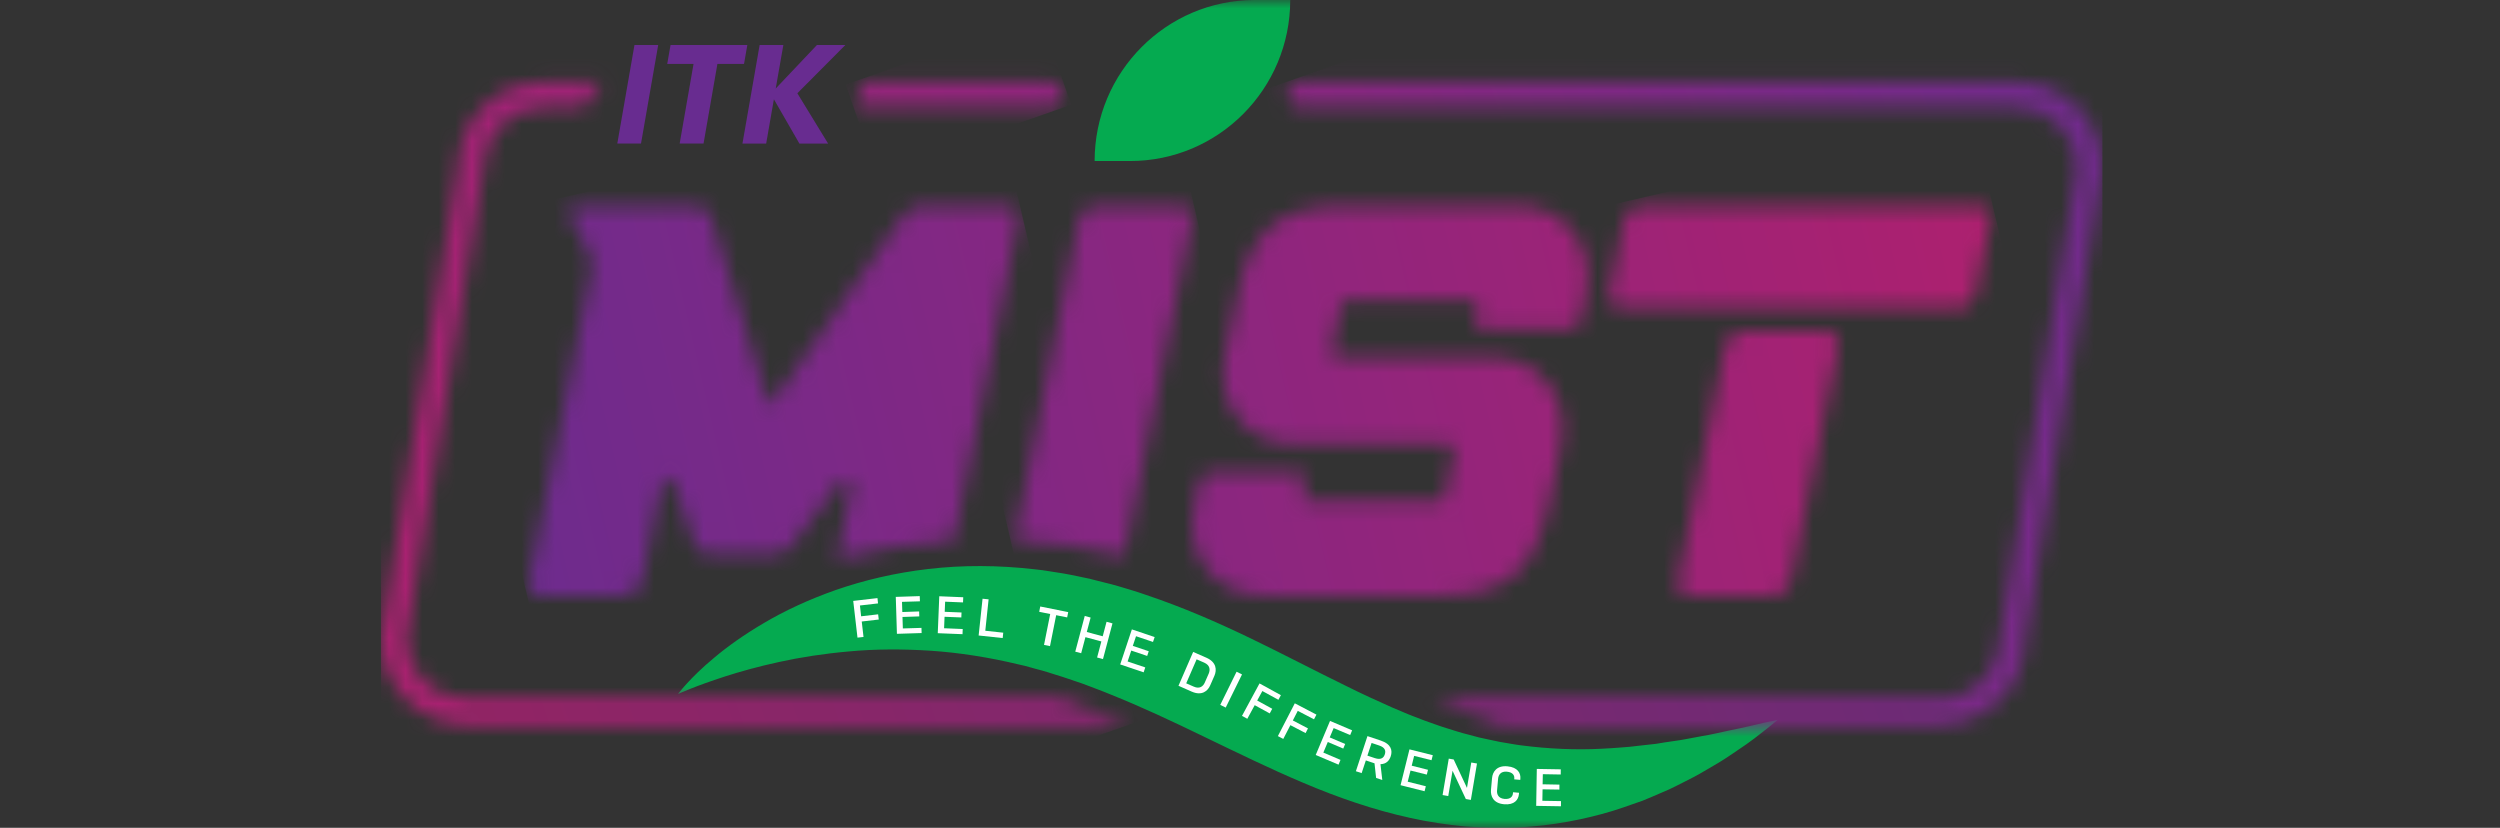 <svg width="151" height="50" viewBox="0 0 151 50" fill="none" xmlns="http://www.w3.org/2000/svg">
<rect x="0" y="0" width="151" height="50" fill="#333333" stroke="none"/>
<g clip-path="url(#clip0_85_1072)">
<mask id="mask0_85_1072" style="mask-type:luminance" maskUnits="userSpaceOnUse" x="23" y="0" width="104" height="50">
<path d="M127 0H23V50H127V0Z" fill="white"/>
</mask>
<g mask="url(#mask0_85_1072)">
<path d="M40.952 41.919C40.952 41.919 41.118 41.689 41.478 41.295C41.839 40.898 42.39 40.343 43.164 39.704C43.932 39.058 44.926 38.343 46.145 37.628C47.361 36.909 48.815 36.222 50.482 35.636C52.147 35.057 54.033 34.603 56.07 34.367C58.108 34.127 60.295 34.13 62.53 34.389C62.812 34.417 63.091 34.455 63.37 34.502C63.652 34.546 63.931 34.59 64.213 34.635C64.498 34.679 64.774 34.745 65.056 34.798L65.479 34.887L65.692 34.931L65.799 34.953L65.852 34.965L65.955 34.994C66.209 35.057 66.466 35.123 66.726 35.189C66.989 35.255 67.228 35.309 67.525 35.4C68.093 35.57 68.691 35.743 69.224 35.933C71.412 36.667 73.54 37.59 75.552 38.563C77.567 39.537 79.491 40.548 81.34 41.449C82.265 41.912 83.174 42.325 84.07 42.725C84.518 42.905 84.963 43.116 85.405 43.277C85.627 43.362 85.847 43.447 86.066 43.532C86.289 43.611 86.508 43.686 86.724 43.765C87.163 43.926 87.599 44.048 88.031 44.187C88.248 44.26 88.464 44.31 88.68 44.367C88.896 44.423 89.109 44.483 89.326 44.54C89.755 44.631 90.181 44.729 90.608 44.814C91.031 44.877 91.454 44.968 91.874 45.019C93.553 45.236 95.196 45.306 96.738 45.224C97.126 45.214 97.502 45.173 97.875 45.151C98.063 45.136 98.248 45.126 98.43 45.107C98.612 45.088 98.794 45.066 98.972 45.044C99.329 45.006 99.681 44.965 100.019 44.928C100.358 44.871 100.69 44.817 101.013 44.773C101.664 44.694 102.26 44.55 102.827 44.455C103.394 44.364 103.905 44.234 104.378 44.137C104.849 44.033 105.278 43.957 105.642 43.866C106.008 43.774 106.322 43.705 106.579 43.645C107.096 43.538 107.371 43.478 107.371 43.478C107.371 43.478 107.158 43.661 106.745 43.992C106.328 44.319 105.723 44.814 104.896 45.353C104.488 45.636 104.031 45.942 103.51 46.241C102.993 46.55 102.432 46.881 101.805 47.187C101.492 47.35 101.169 47.508 100.831 47.672C100.492 47.823 100.135 47.971 99.772 48.129C99.587 48.204 99.402 48.283 99.214 48.362C99.022 48.434 98.825 48.497 98.627 48.566C98.233 48.702 97.828 48.853 97.405 48.979C95.716 49.49 93.795 49.871 91.711 49.975C91.19 50.013 90.661 49.994 90.125 50C89.589 49.99 89.047 49.953 88.498 49.918C87.408 49.811 86.292 49.653 85.189 49.404C82.976 48.922 80.795 48.166 78.723 47.284C76.639 46.405 74.655 45.425 72.722 44.496C70.791 43.557 68.914 42.681 67.049 41.934C66.576 41.733 66.15 41.588 65.704 41.411C65.501 41.326 65.222 41.238 64.977 41.153C64.724 41.068 64.473 40.983 64.222 40.898C64.012 40.832 63.799 40.766 63.589 40.699C63.36 40.63 63.138 40.551 62.909 40.492C62.451 40.381 62 40.227 61.546 40.136C59.734 39.701 57.941 39.42 56.218 39.304C54.494 39.193 52.833 39.2 51.294 39.345C49.755 39.48 48.329 39.704 47.069 39.981C45.806 40.255 44.703 40.564 43.794 40.857C42.892 41.15 42.177 41.411 41.694 41.607C41.209 41.799 40.952 41.919 40.952 41.919Z" fill="#05AA50"/>
</g>
<mask id="mask1_85_1072" style="mask-type:luminance" maskUnits="userSpaceOnUse" x="31" y="12" width="31" height="24">
<path d="M55.675 12.435C55.224 12.435 54.842 12.643 54.535 13.056L46.65 24.335C46.596 24.401 46.552 24.433 46.508 24.433C46.483 24.433 46.44 24.367 46.37 24.238L42.923 13.056C42.776 12.643 42.462 12.435 41.986 12.435H34.753C34.464 12.435 34.276 12.744 34.411 13.002L35.542 15.198C35.734 15.564 35.79 15.986 35.709 16.393L31.938 35.126C31.835 35.69 32.054 35.974 32.596 35.974H37.702C38.307 35.974 38.664 35.69 38.767 35.126L39.949 29.231C40.027 28.844 40.563 28.809 40.695 29.184L41.958 32.867C42.105 33.283 42.428 33.488 42.929 33.488H46.734C47.185 33.488 47.568 33.283 47.875 32.867L50.724 29.127C50.971 28.803 51.492 29.036 51.41 29.439L50.548 33.774C52.849 33.173 55.212 32.798 57.603 32.662L61.508 13.286C61.608 12.719 61.38 12.435 60.815 12.435H55.675V12.435Z" fill="white"/>
</mask>
<g mask="url(#mask1_85_1072)">
<path d="M66.795 34.757L33.377 42.605L26.648 13.655L60.066 5.807L66.795 34.757Z" fill="url(#paint0_linear_85_1072)"/>
</g>
<mask id="mask2_85_1072" style="mask-type:luminance" maskUnits="userSpaceOnUse" x="61" y="12" width="12" height="22">
<path d="M66.171 12.435C65.632 12.435 65.291 12.728 65.147 13.318L61.26 32.64C63.508 32.744 65.73 33.059 67.901 33.576L71.979 13.318C72.12 12.728 71.897 12.435 71.311 12.435H66.171Z" fill="white"/>
</mask>
<g mask="url(#mask2_85_1072)">
<path d="M76.777 32.483L61.821 35.996L56.603 13.529L71.559 10.019L76.777 32.483Z" fill="url(#paint1_linear_85_1072)"/>
</g>
<mask id="mask3_85_1072" style="mask-type:luminance" maskUnits="userSpaceOnUse" x="72" y="12" width="24" height="24">
<path d="M81.149 12.435C79.222 12.435 77.767 12.842 76.796 13.661C75.818 14.477 75.138 15.857 74.746 17.798L73.985 21.459C73.703 22.962 73.966 24.231 74.781 25.265C75.596 26.301 76.752 26.821 78.247 26.821H87.486C87.787 26.821 87.903 26.963 87.831 27.243L87.314 29.858C87.263 30.142 87.085 30.284 86.784 30.284H79.008C78.726 30.284 78.623 30.142 78.695 29.858L78.833 29.074C78.93 28.705 78.783 28.519 78.394 28.519H73.126C72.778 28.519 72.555 28.705 72.458 29.074L72.148 30.611C71.841 32.117 72.101 33.387 72.928 34.42C73.756 35.457 74.912 35.974 76.41 35.974H87.11C89.015 35.974 90.457 35.564 91.435 34.748C92.406 33.932 93.102 32.552 93.513 30.611L94.274 26.95C94.559 25.447 94.293 24.178 93.478 23.141C92.663 22.108 91.507 21.588 90.012 21.588H80.776C80.472 21.588 80.356 21.446 80.431 21.163L80.948 18.548C80.999 18.264 81.174 18.122 81.478 18.122H88.928C89.21 18.122 89.313 18.264 89.241 18.548L89.103 19.332C89.006 19.701 89.15 19.89 89.542 19.89H94.81C95.155 19.89 95.381 19.701 95.478 19.332L95.788 17.798C96.07 16.292 95.807 15.022 94.992 13.986C94.177 12.952 93.021 12.435 91.526 12.435H81.149V12.435Z" fill="white"/>
</mask>
<g mask="url(#mask3_85_1072)">
<path d="M101.257 34.757L73.094 41.37L66.654 13.655L94.817 7.042L101.257 34.757Z" fill="url(#paint2_linear_85_1072)"/>
</g>
<mask id="mask4_85_1072" style="mask-type:luminance" maskUnits="userSpaceOnUse" x="97" y="12" width="24" height="24">
<path d="M105.243 20.019C104.657 20.019 104.313 20.302 104.209 20.866L101.342 35.091C101.201 35.677 101.429 35.974 102.037 35.974H107.146C107.688 35.974 108.027 35.677 108.171 35.091L111.041 20.866C111.142 20.302 110.913 20.019 110.349 20.019H105.243ZM99.104 12.435C98.559 12.435 98.217 12.728 98.076 13.318L97.18 17.763C97.076 18.33 97.308 18.614 97.872 18.614H118.294C118.88 18.614 119.224 18.33 119.328 17.763L120.224 13.318C120.365 12.728 120.133 12.435 119.525 12.435H99.104Z" fill="white"/>
</mask>
<g mask="url(#mask4_85_1072)">
<path d="M125.552 34.757L98.283 41.159L91.889 13.655L119.159 7.25L125.552 34.757Z" fill="url(#paint3_linear_85_1072)"/>
</g>
<mask id="mask5_85_1072" style="mask-type:luminance" maskUnits="userSpaceOnUse" x="23" y="0" width="104" height="50">
<path d="M127 0H23V50H127V0Z" fill="white"/>
</mask>
<g mask="url(#mask5_85_1072)">
<path d="M68.255 9.726H66.115C66.115 4.354 70.446 0 75.79 0H77.93C77.93 5.372 73.599 9.726 68.255 9.726Z" fill="#05AA50"/>
</g>
<mask id="mask6_85_1072" style="mask-type:luminance" maskUnits="userSpaceOnUse" x="51" y="4" width="14" height="3">
<path d="M52.172 4.937C51.962 5.454 51.764 5.977 51.564 6.497H63.442C63.871 6.497 64.219 6.147 64.219 5.718C64.219 5.287 63.871 4.937 63.442 4.937H52.172Z" fill="white"/>
</mask>
<g mask="url(#mask6_85_1072)">
<path d="M51.081 5.107L62.84 0.974L64.701 6.326L52.943 10.46L51.081 5.107Z" fill="url(#paint4_linear_85_1072)"/>
</g>
<mask id="mask7_85_1072" style="mask-type:luminance" maskUnits="userSpaceOnUse" x="23" y="4" width="46" height="40">
<path d="M32.828 4.937C29.998 4.937 27.695 7.231 27.657 10.066L23.012 38.447L23 38.573C23 41.44 25.319 43.771 28.171 43.771H68.199L64.056 42.212H28.171C26.197 42.212 24.586 40.611 24.551 38.633L29.196 10.261L29.209 10.132C29.209 8.129 30.829 6.497 32.828 6.497H35.235C35.593 5.958 35.975 5.438 36.386 4.937H32.828Z" fill="white"/>
</mask>
<g mask="url(#mask7_85_1072)">
<path d="M10.965 9.168L63.276 -9.219L80.234 39.54L27.924 57.93L10.965 9.168Z" fill="url(#paint5_linear_85_1072)"/>
</g>
<mask id="mask8_85_1072" style="mask-type:luminance" maskUnits="userSpaceOnUse" x="77" y="4" width="50" height="40">
<path d="M78.51 4.937C78.081 4.937 77.733 5.287 77.733 5.718C77.733 6.147 78.081 6.497 78.51 6.497H121.829C123.803 6.497 125.414 8.097 125.449 10.072L120.801 38.447L120.791 38.573C120.791 40.577 119.168 42.212 117.172 42.212H86.609C87.683 42.751 89.614 43.28 90.711 43.771H117.172C120.002 43.771 122.305 41.474 122.34 38.639L126.987 10.261L127 10.132C127 7.268 124.678 4.937 121.829 4.937H78.51V4.937Z" fill="white"/>
</mask>
<g mask="url(#mask8_85_1072)">
<path d="M65.698 9.168L121.631 -10.495L139.035 39.54L83.102 59.203L65.698 9.168Z" fill="url(#paint6_linear_85_1072)"/>
</g>
<mask id="mask9_85_1072" style="mask-type:luminance" maskUnits="userSpaceOnUse" x="23" y="0" width="104" height="50">
<path d="M127 0H23V50H127V0Z" fill="white"/>
</mask>
<g mask="url(#mask9_85_1072)">
<path d="M52.049 37.539L52.156 38.472L51.792 38.513L51.535 36.295L52.999 36.125L53.033 36.446L51.94 36.572L52.012 37.224L53.04 37.105L53.077 37.42L52.049 37.539Z" fill="white"/>
</g>
<mask id="mask10_85_1072" style="mask-type:luminance" maskUnits="userSpaceOnUse" x="23" y="0" width="104" height="50">
<path d="M127 0H23V50H127V0Z" fill="white"/>
</mask>
<g mask="url(#mask10_85_1072)">
<path d="M54.105 36.052L55.553 36.005L55.563 36.32L54.481 36.352L54.5 36.966L55.516 36.931L55.525 37.231L54.51 37.265L54.532 37.958L55.657 37.924L55.666 38.236L54.174 38.283L54.105 36.052Z" fill="white"/>
</g>
<mask id="mask11_85_1072" style="mask-type:luminance" maskUnits="userSpaceOnUse" x="23" y="0" width="104" height="50">
<path d="M127 0H23V50H127V0Z" fill="white"/>
</mask>
<g mask="url(#mask11_85_1072)">
<path d="M56.732 36.014L58.18 36.074L58.167 36.386L57.086 36.342L57.061 36.953L58.076 36.994L58.064 37.294L57.051 37.253L57.023 37.946L58.148 37.993L58.136 38.305L56.641 38.245L56.732 36.014Z" fill="white"/>
</g>
<mask id="mask12_85_1072" style="mask-type:luminance" maskUnits="userSpaceOnUse" x="23" y="0" width="104" height="50">
<path d="M127 0H23V50H127V0Z" fill="white"/>
</mask>
<g mask="url(#mask12_85_1072)">
<path d="M59.346 36.163L59.712 36.2L59.512 38.097L60.596 38.214L60.562 38.538L59.11 38.384L59.346 36.163Z" fill="white"/>
</g>
<mask id="mask13_85_1072" style="mask-type:luminance" maskUnits="userSpaceOnUse" x="23" y="0" width="104" height="50">
<path d="M127 0H23V50H127V0Z" fill="white"/>
</mask>
<g mask="url(#mask13_85_1072)">
<path d="M63.793 37.158L63.42 39.026L63.059 38.954L63.432 37.086L62.768 36.953L62.831 36.632L64.52 36.972L64.457 37.291L63.793 37.158Z" fill="white"/>
</g>
<mask id="mask14_85_1072" style="mask-type:luminance" maskUnits="userSpaceOnUse" x="23" y="0" width="104" height="50">
<path d="M127 0H23V50H127V0Z" fill="white"/>
</mask>
<g mask="url(#mask14_85_1072)">
<path d="M66.522 38.743L65.56 38.485L65.303 39.455L64.946 39.36L65.519 37.202L65.874 37.3L65.642 38.173L66.604 38.431L66.836 37.555L67.193 37.653L66.62 39.808L66.265 39.713L66.522 38.743Z" fill="white"/>
</g>
<mask id="mask15_85_1072" style="mask-type:luminance" maskUnits="userSpaceOnUse" x="23" y="0" width="104" height="50">
<path d="M127 0H23V50H127V0Z" fill="white"/>
</mask>
<g mask="url(#mask15_85_1072)">
<path d="M68.365 38.015L69.741 38.478L69.641 38.774L68.616 38.428L68.422 39.011L69.384 39.335L69.29 39.619L68.328 39.294L68.108 39.953L69.174 40.312L69.077 40.608L67.66 40.132L68.365 38.015Z" fill="white"/>
</g>
<mask id="mask16_85_1072" style="mask-type:luminance" maskUnits="userSpaceOnUse" x="23" y="0" width="104" height="50">
<path d="M127 0H23V50H127V0Z" fill="white"/>
</mask>
<g mask="url(#mask16_85_1072)">
<path d="M72.067 39.376L72.866 39.726C73.48 39.997 73.502 40.463 73.352 40.813L73.098 41.393C72.947 41.742 72.59 42.042 71.979 41.774L71.18 41.421L72.067 39.376ZM72.107 41.474C72.465 41.632 72.671 41.449 72.769 41.226L73.007 40.684C73.101 40.46 73.094 40.183 72.737 40.025L72.276 39.824L71.647 41.273L72.107 41.474Z" fill="white"/>
</g>
<mask id="mask17_85_1072" style="mask-type:luminance" maskUnits="userSpaceOnUse" x="24" y="-19" width="116" height="92">
<path d="M139.919 27.898L46.657 -18.588L24.651 26.131L117.913 72.617L139.919 27.898Z" fill="white"/>
</mask>
<g mask="url(#mask17_85_1072)">
<path d="M75.018 40.736L74.689 40.572L73.703 42.574L74.033 42.738L75.018 40.736Z" fill="white"/>
</g>
<mask id="mask18_85_1072" style="mask-type:luminance" maskUnits="userSpaceOnUse" x="23" y="0" width="104" height="50">
<path d="M127 0H23V50H127V0Z" fill="white"/>
</mask>
<g mask="url(#mask18_85_1072)">
<path d="M75.784 42.593L75.338 43.415L75.016 43.239L76.075 41.279L77.366 41.988L77.216 42.268L76.247 41.739L75.934 42.312L76.843 42.81L76.692 43.091L75.784 42.593Z" fill="white"/>
</g>
<mask id="mask19_85_1072" style="mask-type:luminance" maskUnits="userSpaceOnUse" x="23" y="0" width="104" height="50">
<path d="M127 0H23V50H127V0Z" fill="white"/>
</mask>
<g mask="url(#mask19_85_1072)">
<path d="M77.94 43.8L77.51 44.631L77.184 44.461L78.206 42.48L79.513 43.163L79.366 43.447L78.385 42.936L78.087 43.516L79.002 43.995L78.858 44.279L77.94 43.8Z" fill="white"/>
</g>
<mask id="mask20_85_1072" style="mask-type:luminance" maskUnits="userSpaceOnUse" x="23" y="0" width="104" height="50">
<path d="M127 0H23V50H127V0Z" fill="white"/>
</mask>
<g mask="url(#mask20_85_1072)">
<path d="M80.334 43.544L81.669 44.111L81.55 44.398L80.553 43.976L80.315 44.54L81.249 44.937L81.133 45.214L80.199 44.817L79.93 45.457L80.967 45.898L80.848 46.185L79.469 45.602L80.334 43.544Z" fill="white"/>
</g>
<mask id="mask21_85_1072" style="mask-type:luminance" maskUnits="userSpaceOnUse" x="23" y="0" width="104" height="50">
<path d="M127 0H23V50H127V0Z" fill="white"/>
</mask>
<g mask="url(#mask21_85_1072)">
<path d="M82.497 45.929L82.243 46.698L81.895 46.582L82.594 44.461L83.387 44.726C84.039 44.943 84.114 45.331 84.001 45.677C83.916 45.936 83.735 46.15 83.38 46.156L83.49 47.111L83.117 46.988L83.02 46.103C82.992 46.096 82.97 46.087 82.942 46.078L82.497 45.929ZM82.844 44.874L82.591 45.64L83.042 45.791C83.427 45.917 83.578 45.759 83.641 45.567C83.71 45.365 83.678 45.151 83.293 45.025L82.844 44.874Z" fill="white"/>
</g>
<mask id="mask22_85_1072" style="mask-type:luminance" maskUnits="userSpaceOnUse" x="23" y="0" width="104" height="50">
<path d="M127 0H23V50H127V0Z" fill="white"/>
</mask>
<g mask="url(#mask22_85_1072)">
<path d="M85.132 45.261L86.54 45.614L86.464 45.917L85.414 45.655L85.267 46.248L86.251 46.496L86.179 46.786L85.195 46.541L85.026 47.215L86.12 47.489L86.044 47.791L84.593 47.426L85.132 45.261Z" fill="white"/>
</g>
<mask id="mask23_85_1072" style="mask-type:luminance" maskUnits="userSpaceOnUse" x="23" y="0" width="104" height="50">
<path d="M127 0H23V50H127V0Z" fill="white"/>
</mask>
<g mask="url(#mask23_85_1072)">
<path d="M87.734 46.553L87.474 48.081L87.132 48.021L87.505 45.822L87.803 45.873L88.605 47.59L88.865 46.056L89.21 46.115L88.84 48.314L88.536 48.261L87.734 46.553Z" fill="white"/>
</g>
<mask id="mask24_85_1072" style="mask-type:luminance" maskUnits="userSpaceOnUse" x="23" y="0" width="104" height="50">
<path d="M127 0H23V50H127V0Z" fill="white"/>
</mask>
<g mask="url(#mask24_85_1072)">
<path d="M91.751 47.883L91.742 47.971C91.714 48.295 91.479 48.636 90.84 48.576C90.188 48.516 90.022 48.081 90.056 47.703L90.119 47.001C90.153 46.623 90.398 46.226 91.046 46.285C91.686 46.345 91.858 46.714 91.83 47.029L91.823 47.105L91.46 47.073L91.463 47.016C91.479 46.843 91.382 46.645 91.018 46.61C90.645 46.575 90.507 46.805 90.485 47.035L90.423 47.735C90.401 47.968 90.495 48.22 90.868 48.255C91.234 48.286 91.366 48.103 91.382 47.921L91.388 47.851L91.751 47.883Z" fill="white"/>
</g>
<mask id="mask25_85_1072" style="mask-type:luminance" maskUnits="userSpaceOnUse" x="23" y="0" width="104" height="50">
<path d="M127 0H23V50H127V0Z" fill="white"/>
</mask>
<g mask="url(#mask25_85_1072)">
<path d="M92.823 46.443L94.271 46.468L94.268 46.78L93.187 46.761L93.174 47.372L94.19 47.391L94.187 47.691L93.171 47.675L93.159 48.368L94.284 48.387L94.281 48.699L92.786 48.674L92.823 46.443Z" fill="white"/>
</g>
<mask id="mask26_85_1072" style="mask-type:luminance" maskUnits="userSpaceOnUse" x="23" y="0" width="104" height="50">
<path d="M127 0H23V50H127V0Z" fill="white"/>
</mask>
<g mask="url(#mask26_85_1072)">
<path d="M39.755 2.719L38.717 8.67H37.285L38.322 2.719H39.755Z" fill="#682C90"/>
</g>
<mask id="mask27_85_1072" style="mask-type:luminance" maskUnits="userSpaceOnUse" x="23" y="0" width="104" height="50">
<path d="M127 0H23V50H127V0Z" fill="white"/>
</mask>
<g mask="url(#mask27_85_1072)">
<path d="M45.139 2.719L44.938 3.863H43.331L42.494 8.67H41.052L41.889 3.863H40.3L40.501 2.719H45.139Z" fill="#682C90"/>
</g>
<mask id="mask28_85_1072" style="mask-type:luminance" maskUnits="userSpaceOnUse" x="23" y="0" width="104" height="50">
<path d="M127 0H23V50H127V0Z" fill="white"/>
</mask>
<g mask="url(#mask28_85_1072)">
<path d="M48.16 5.633L50.019 8.674H48.285L46.743 5.996L46.276 8.674H44.844L45.882 2.719H47.314L46.853 5.347L49.342 2.719H51.059L48.16 5.633Z" fill="#682C90"/>
</g>
</g>
<defs>
<linearGradient id="paint0_linear_85_1072" x1="126.286" y1="5.52" x2="22.046" y2="29.744" gradientUnits="userSpaceOnUse">
<stop stop-color="#B21F6D"/>
<stop offset="0.042" stop-color="#AF206E"/>
<stop offset="1" stop-color="#682C90"/>
</linearGradient>
<linearGradient id="paint1_linear_85_1072" x1="127.055" y1="8.828" x2="22.815" y2="33.051" gradientUnits="userSpaceOnUse">
<stop stop-color="#B21F6D"/>
<stop offset="0.042" stop-color="#AF206E"/>
<stop offset="1" stop-color="#682C90"/>
</linearGradient>
<linearGradient id="paint2_linear_85_1072" x1="128.214" y1="13.817" x2="23.974" y2="38.04" gradientUnits="userSpaceOnUse">
<stop stop-color="#B21F6D"/>
<stop offset="0.042" stop-color="#AF206E"/>
<stop offset="1" stop-color="#682C90"/>
</linearGradient>
<linearGradient id="paint3_linear_85_1072" x1="129.495" y1="19.326" x2="25.255" y2="43.55" gradientUnits="userSpaceOnUse">
<stop stop-color="#B21F6D"/>
<stop offset="0.042" stop-color="#AF206E"/>
<stop offset="1" stop-color="#682C90"/>
</linearGradient>
<linearGradient id="paint4_linear_85_1072" x1="-16.657" y1="31.916" x2="156.519" y2="-28.32" gradientUnits="userSpaceOnUse">
<stop stop-color="#B21F6D"/>
<stop offset="0.042" stop-color="#AF206E"/>
<stop offset="1" stop-color="#682C90"/>
</linearGradient>
<linearGradient id="paint5_linear_85_1072" x1="7.408" y1="37.772" x2="138.214" y2="-7.727" gradientUnits="userSpaceOnUse">
<stop stop-color="#B21F6D"/>
<stop offset="0.042" stop-color="#AF206E"/>
<stop offset="1" stop-color="#682C90"/>
</linearGradient>
<linearGradient id="paint6_linear_85_1072" x1="13.595" y1="55.557" x2="144.401" y2="10.058" gradientUnits="userSpaceOnUse">
<stop stop-color="#B21F6D"/>
<stop offset="0.042" stop-color="#AF206E"/>
<stop offset="1" stop-color="#682C90"/>
</linearGradient>
<clipPath id="clip0_85_1072">
<rect width="104" height="50" fill="white" transform="translate(23)"/>
</clipPath>
</defs>
</svg>
